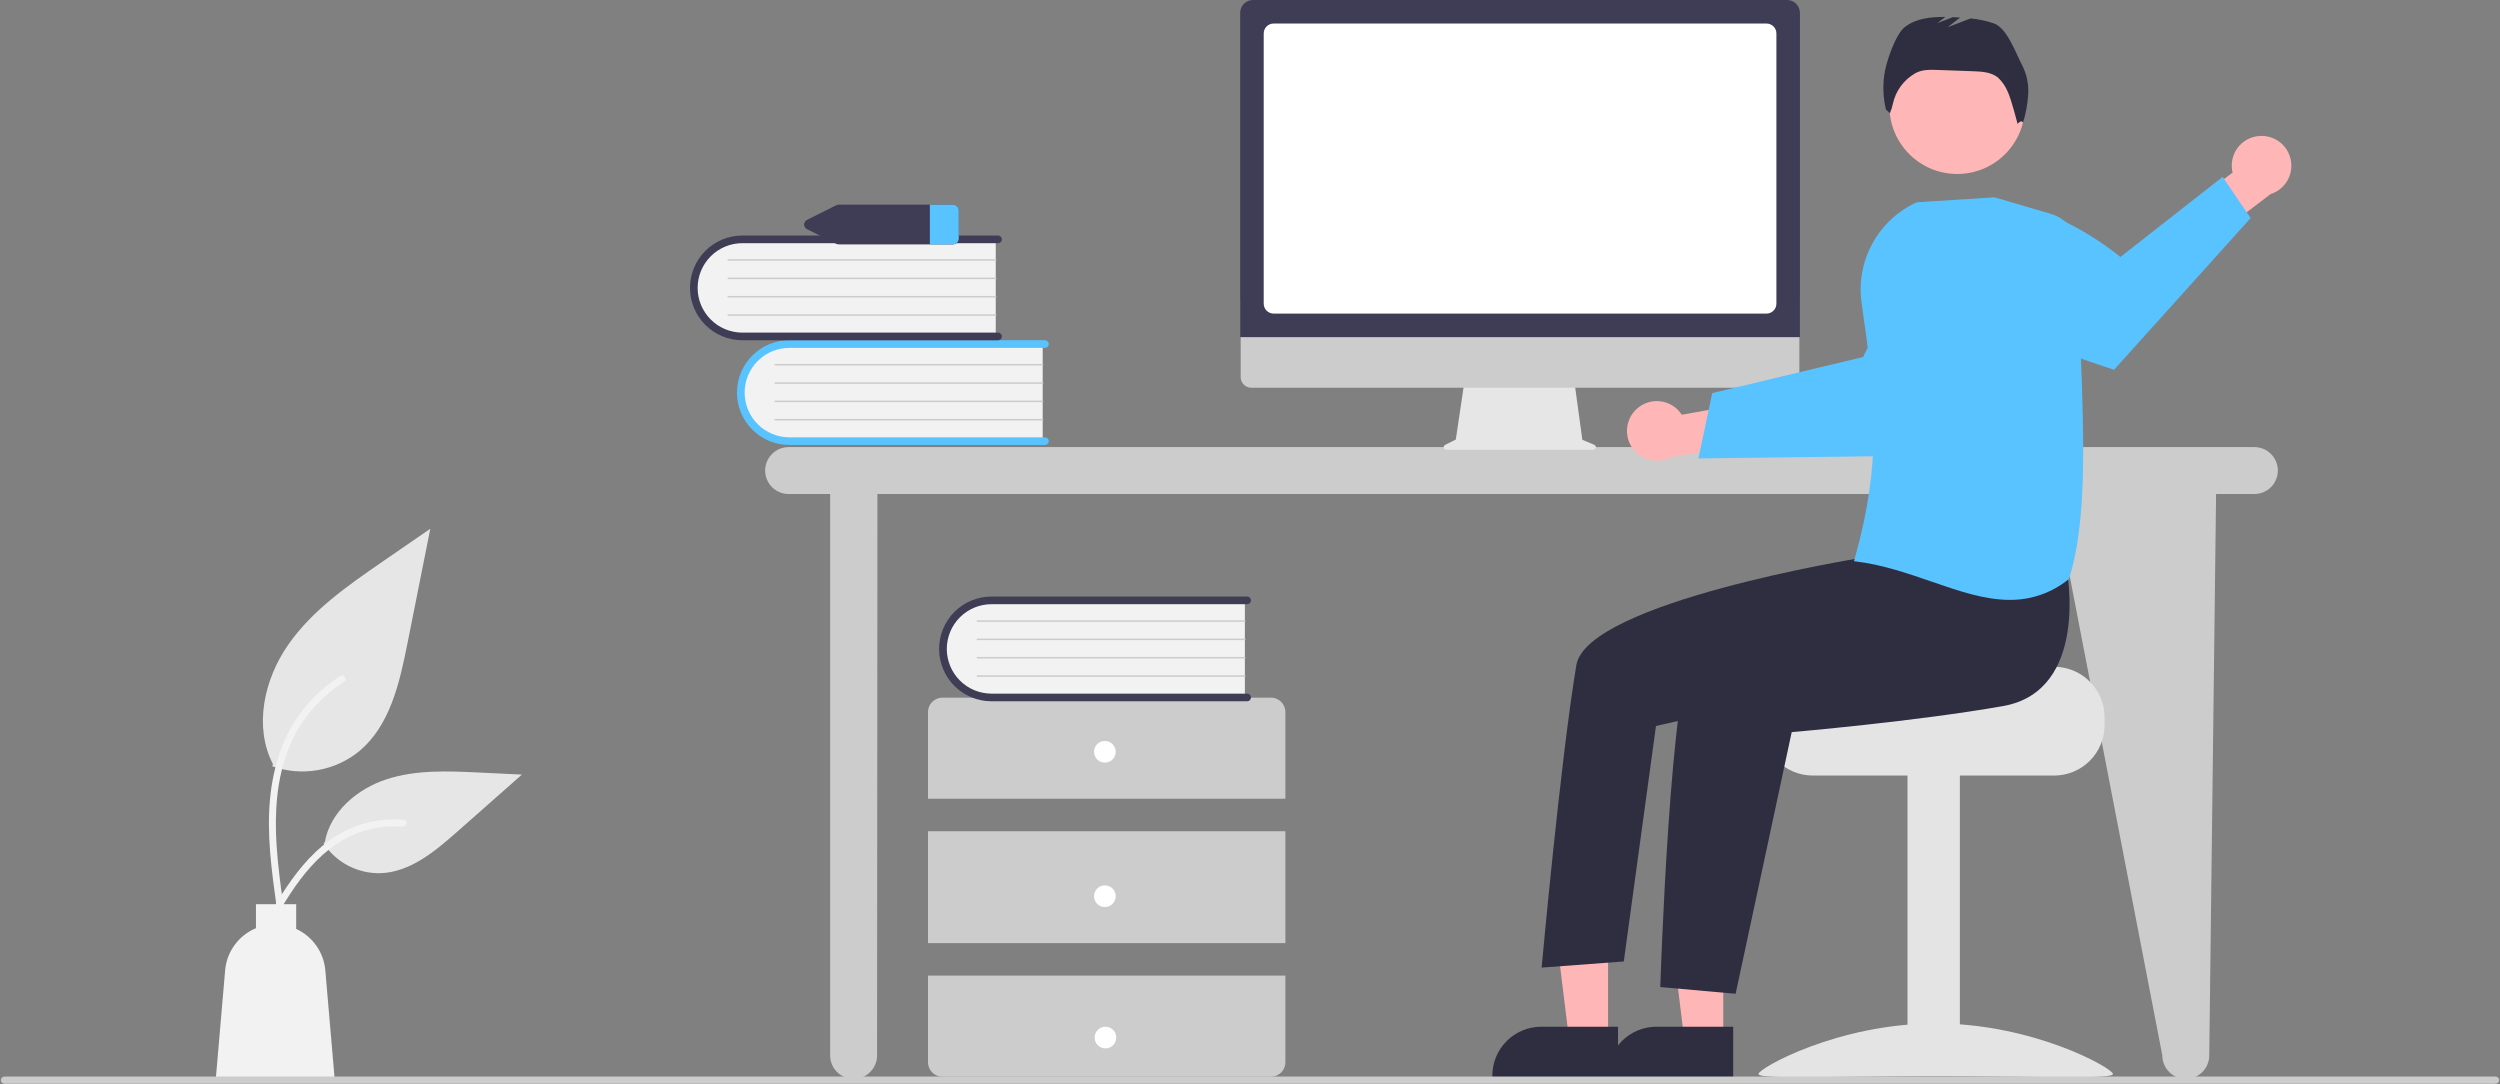 <svg width="980" height="425" viewBox="0 0 980 425" fill="none" xmlns="http://www.w3.org/2000/svg">
<rect x="0" y="0" width="980" height="425" fill="#808080" stroke="none"/>
<g clip-path="url(#clip0_5_148)">
<path d="M883.718 175.258H309.142C306.702 175.258 304.363 176.227 302.637 177.952C300.912 179.677 299.943 182.017 299.943 184.457C299.943 186.896 300.912 189.236 302.637 190.961C304.363 192.686 306.702 193.655 309.142 193.655H325.417V413.721C325.417 416.161 326.386 418.5 328.111 420.225C329.836 421.951 332.176 422.92 334.616 422.92C337.056 422.92 339.395 421.951 341.12 420.225C342.846 418.5 343.815 416.161 343.815 413.721L343.955 193.655H805.11L847.63 413.721C847.63 416.161 848.599 418.5 850.325 420.225C852.05 421.951 854.389 422.92 856.829 422.92C859.269 422.92 861.609 421.951 863.334 420.225C865.059 418.5 866.028 416.161 866.028 413.721L868.704 193.655H883.718C886.158 193.655 888.498 192.686 890.223 190.961C891.948 189.236 892.917 186.896 892.917 184.457C892.917 182.017 891.948 179.677 890.223 177.952C888.498 176.227 886.158 175.258 883.718 175.258Z" fill="#CCCCCC"/>
<path d="M408.737 134.269V173.223H311.141C308.583 173.312 306.033 172.897 303.636 172C301.239 171.104 299.042 169.744 297.17 167.998C295.298 166.252 293.789 164.155 292.728 161.826C291.667 159.497 291.075 156.982 290.986 154.424C290.897 151.866 291.313 149.316 292.209 146.918C293.106 144.521 294.466 142.324 296.212 140.453C297.957 138.581 300.055 137.072 302.384 136.011C304.713 134.95 307.228 134.358 309.786 134.269C310.237 134.253 310.689 134.253 311.141 134.269L408.737 134.269Z" fill="#F2F2F2"/>
<path d="M411.134 172.924C411.134 173.321 410.976 173.702 410.695 173.983C410.415 174.264 410.034 174.422 409.636 174.422H309.403C303.961 174.418 298.744 172.254 294.898 168.405C291.052 164.556 288.891 159.337 288.891 153.896C288.891 148.455 291.052 143.236 294.898 139.387C298.744 135.538 303.961 133.374 309.403 133.37H409.636C409.833 133.369 410.029 133.408 410.211 133.483C410.393 133.558 410.559 133.668 410.698 133.807C410.838 133.946 410.948 134.112 411.024 134.294C411.1 134.476 411.138 134.671 411.138 134.868C411.138 135.065 411.1 135.26 411.024 135.442C410.948 135.624 410.838 135.79 410.698 135.929C410.559 136.068 410.393 136.178 410.211 136.253C410.029 136.328 409.833 136.367 409.636 136.366H309.403C304.758 136.373 300.306 138.223 297.025 141.51C293.743 144.797 291.9 149.251 291.9 153.896C291.9 158.54 293.743 162.995 297.025 166.282C300.306 169.569 304.758 171.419 309.403 171.426H409.636C410.034 171.426 410.415 171.584 410.695 171.865C410.976 172.146 411.134 172.527 411.134 172.924Z" fill="#59C3FF"/>
<path d="M408.737 143.258H303.859C303.78 143.259 303.704 143.228 303.647 143.172C303.591 143.116 303.559 143.041 303.558 142.961C303.557 142.882 303.588 142.806 303.643 142.749C303.699 142.692 303.774 142.66 303.854 142.659H408.737C408.816 142.66 408.892 142.692 408.947 142.748C409.003 142.804 409.034 142.88 409.034 142.959C409.034 143.038 409.003 143.113 408.947 143.169C408.892 143.226 408.816 143.258 408.737 143.258Z" fill="#CCCCCC"/>
<path d="M408.737 150.45H303.859C303.78 150.45 303.704 150.419 303.647 150.364C303.591 150.308 303.559 150.232 303.558 150.153C303.557 150.074 303.588 149.998 303.643 149.941C303.699 149.884 303.774 149.852 303.854 149.851H408.737C408.816 149.851 408.892 149.883 408.947 149.94C409.003 149.996 409.034 150.071 409.034 150.15C409.034 150.229 409.003 150.305 408.947 150.361C408.892 150.417 408.816 150.449 408.737 150.45Z" fill="#CCCCCC"/>
<path d="M408.737 157.642H303.859C303.78 157.642 303.704 157.611 303.647 157.555C303.591 157.5 303.559 157.424 303.558 157.345C303.557 157.265 303.588 157.189 303.643 157.132C303.699 157.076 303.774 157.043 303.854 157.042H408.737C408.816 157.043 408.892 157.075 408.947 157.131C409.003 157.187 409.034 157.263 409.034 157.342C409.034 157.421 409.003 157.497 408.947 157.553C408.892 157.609 408.816 157.641 408.737 157.642Z" fill="#CCCCCC"/>
<path d="M408.737 164.833H303.859C303.78 164.834 303.704 164.803 303.647 164.747C303.591 164.691 303.559 164.616 303.558 164.536C303.557 164.457 303.588 164.381 303.643 164.324C303.699 164.267 303.774 164.235 303.854 164.234H408.737C408.816 164.235 408.892 164.267 408.947 164.323C409.003 164.379 409.034 164.455 409.034 164.534C409.034 164.612 409.003 164.688 408.947 164.744C408.892 164.8 408.816 164.832 408.737 164.833Z" fill="#CCCCCC"/>
<path d="M390.339 93.228V132.182H292.743C287.577 132.362 282.552 130.482 278.772 126.957C274.992 123.431 272.768 118.548 272.588 113.383C272.409 108.217 274.288 103.191 277.814 99.412C281.34 95.632 286.222 93.407 291.388 93.228C291.84 93.212 292.291 93.212 292.743 93.228H390.339Z" fill="#F2F2F2"/>
<path d="M392.737 131.883C392.737 132.28 392.579 132.661 392.298 132.942C392.017 133.223 391.636 133.381 391.238 133.381H291.005C285.561 133.381 280.34 131.218 276.491 127.369C272.641 123.52 270.479 118.299 270.479 112.855C270.479 107.411 272.641 102.19 276.491 98.341C280.34 94.491 285.561 92.329 291.005 92.329H391.238C391.435 92.329 391.63 92.367 391.812 92.443C391.994 92.518 392.159 92.628 392.298 92.767C392.437 92.907 392.547 93.072 392.623 93.254C392.698 93.435 392.737 93.63 392.737 93.827C392.737 94.024 392.698 94.219 392.623 94.4C392.547 94.582 392.437 94.747 392.298 94.886C392.159 95.025 391.994 95.136 391.812 95.211C391.63 95.286 391.435 95.325 391.238 95.325H291.005C286.356 95.325 281.897 97.172 278.61 100.46C275.322 103.747 273.475 108.206 273.475 112.855C273.475 117.504 275.322 121.963 278.61 125.25C281.897 128.538 286.356 130.384 291.005 130.384H391.238C391.636 130.385 392.017 130.543 392.298 130.823C392.579 131.104 392.737 131.485 392.737 131.883Z" fill="#3F3D56"/>
<path d="M390.339 102.217H285.461C285.382 102.218 285.306 102.187 285.249 102.131C285.193 102.075 285.161 102 285.16 101.92C285.159 101.841 285.19 101.765 285.245 101.708C285.301 101.651 285.377 101.619 285.456 101.618H390.339C390.418 101.619 390.494 101.651 390.549 101.707C390.605 101.763 390.636 101.839 390.636 101.918C390.636 101.996 390.605 102.072 390.549 102.128C390.494 102.184 390.418 102.216 390.339 102.217Z" fill="#CCCCCC"/>
<path d="M390.339 109.409H285.461C285.382 109.409 285.306 109.378 285.249 109.323C285.193 109.267 285.161 109.191 285.16 109.112C285.159 109.033 285.19 108.956 285.245 108.9C285.301 108.843 285.377 108.811 285.456 108.81H390.339C390.418 108.81 390.494 108.842 390.549 108.898C390.605 108.954 390.636 109.03 390.636 109.109C390.636 109.188 390.605 109.264 390.549 109.32C390.494 109.376 390.418 109.408 390.339 109.409Z" fill="#CCCCCC"/>
<path d="M390.339 116.6H285.461C285.382 116.601 285.306 116.57 285.249 116.514C285.193 116.459 285.161 116.383 285.16 116.304C285.159 116.224 285.19 116.148 285.245 116.091C285.301 116.035 285.377 116.002 285.456 116.001H390.339C390.418 116.002 390.494 116.034 390.549 116.09C390.605 116.146 390.636 116.222 390.636 116.301C390.636 116.38 390.605 116.456 390.549 116.512C390.494 116.568 390.418 116.6 390.339 116.6Z" fill="#CCCCCC"/>
<path d="M390.339 123.792H285.461C285.382 123.792 285.306 123.761 285.249 123.706C285.193 123.65 285.161 123.574 285.16 123.495C285.159 123.416 285.19 123.34 285.245 123.283C285.301 123.226 285.377 123.194 285.456 123.193H390.339C390.418 123.194 390.494 123.225 390.549 123.282C390.605 123.338 390.636 123.413 390.636 123.492C390.636 123.571 390.605 123.647 390.549 123.703C390.494 123.759 390.418 123.791 390.339 123.792Z" fill="#CCCCCC"/>
<path d="M503.874 313.102V279.137C503.873 277.635 503.277 276.195 502.215 275.134C501.154 274.072 499.714 273.476 498.213 273.476H369.428C367.927 273.476 366.487 274.072 365.426 275.134C364.364 276.195 363.768 277.635 363.768 279.137V313.102H503.874Z" fill="#CCCCCC"/>
<path d="M503.874 325.839H363.768V369.71H503.874V325.839Z" fill="#CCCCCC"/>
<path d="M363.768 382.447V416.412C363.768 417.914 364.364 419.353 365.426 420.415C366.487 421.477 367.927 422.073 369.428 422.073H498.213C499.714 422.073 501.154 421.477 502.215 420.415C503.277 419.353 503.873 417.914 503.874 416.412V382.447H363.768Z" fill="#CCCCCC"/>
<path d="M433.113 298.95C435.458 298.95 437.359 297.049 437.359 294.704C437.359 292.359 435.458 290.458 433.113 290.458C430.768 290.458 428.867 292.359 428.867 294.704C428.867 297.049 430.768 298.95 433.113 298.95Z" fill="white"/>
<path d="M433.113 355.558C435.458 355.558 437.359 353.657 437.359 351.312C437.359 348.968 435.458 347.067 433.113 347.067C430.768 347.067 428.867 348.968 428.867 351.312C428.867 353.657 430.768 355.558 433.113 355.558Z" fill="white"/>
<path d="M433.34 410.968C435.685 410.968 437.586 409.067 437.586 406.722C437.586 404.377 435.685 402.477 433.34 402.477C430.996 402.477 429.095 404.377 429.095 406.722C429.095 409.067 430.996 410.968 433.34 410.968Z" fill="white"/>
<path d="M487.989 234.749V273.704H390.393C385.229 273.88 380.207 271.998 376.43 268.473C372.654 264.948 370.431 260.067 370.251 254.904C370.071 249.741 371.949 244.717 375.472 240.938C378.994 237.158 383.873 234.932 389.036 234.749C389.488 234.733 389.941 234.733 390.393 234.749H487.989Z" fill="#F2F2F2"/>
<path d="M490.386 273.404C490.386 273.801 490.228 274.182 489.947 274.463C489.666 274.744 489.285 274.902 488.888 274.902H388.655C383.212 274.903 377.992 272.743 374.142 268.896C370.291 265.049 368.127 259.831 368.123 254.388C368.12 248.946 370.279 243.725 374.124 239.873C377.97 236.022 383.187 233.855 388.63 233.85H488.888C489.085 233.849 489.28 233.888 489.463 233.963C489.645 234.038 489.811 234.148 489.95 234.287C490.09 234.426 490.2 234.592 490.276 234.774C490.351 234.956 490.39 235.151 490.39 235.348C490.39 235.545 490.351 235.74 490.276 235.922C490.2 236.104 490.09 236.27 489.95 236.409C489.811 236.548 489.645 236.658 489.463 236.733C489.28 236.808 489.085 236.847 488.888 236.846H388.655C384.009 236.852 379.557 238.702 376.274 241.989C372.992 245.276 371.148 249.731 371.148 254.376C371.148 259.021 372.992 263.476 376.274 266.763C379.557 270.05 384.009 271.9 388.655 271.906H488.888C489.285 271.906 489.666 272.064 489.947 272.345C490.228 272.626 490.386 273.007 490.386 273.404Z" fill="#3F3D56"/>
<path d="M487.989 243.738H383.111C383.032 243.739 382.956 243.708 382.899 243.652C382.843 243.596 382.81 243.521 382.81 243.441C382.809 243.362 382.84 243.286 382.895 243.229C382.951 243.172 383.026 243.14 383.105 243.139H487.989C488.068 243.14 488.144 243.172 488.199 243.228C488.255 243.284 488.286 243.36 488.286 243.439C488.286 243.518 488.255 243.593 488.199 243.649C488.144 243.706 488.068 243.738 487.989 243.738H487.989Z" fill="#CCCCCC"/>
<path d="M487.989 250.93H383.111C383.032 250.93 382.956 250.899 382.899 250.844C382.843 250.788 382.81 250.712 382.81 250.633C382.809 250.554 382.84 250.478 382.895 250.421C382.951 250.364 383.026 250.332 383.105 250.331H487.989C488.068 250.332 488.144 250.363 488.199 250.42C488.255 250.476 488.286 250.551 488.286 250.63C488.286 250.709 488.255 250.785 488.199 250.841C488.144 250.897 488.068 250.929 487.989 250.93H487.989Z" fill="#CCCCCC"/>
<path d="M487.989 258.122H383.111C383.032 258.122 382.956 258.091 382.899 258.035C382.843 257.98 382.81 257.904 382.81 257.825C382.809 257.746 382.84 257.669 382.895 257.613C382.951 257.556 383.026 257.523 383.105 257.522H487.989C488.068 257.523 488.144 257.555 488.199 257.611C488.255 257.667 488.286 257.743 488.286 257.822C488.286 257.901 488.255 257.977 488.199 258.033C488.144 258.089 488.068 258.121 487.989 258.122H487.989Z" fill="#CCCCCC"/>
<path d="M487.989 265.313H383.111C383.032 265.314 382.956 265.283 382.899 265.227C382.843 265.171 382.81 265.096 382.81 265.016C382.809 264.937 382.84 264.861 382.895 264.804C382.951 264.747 383.026 264.715 383.105 264.714H487.989C488.068 264.715 488.144 264.747 488.199 264.803C488.255 264.859 488.286 264.935 488.286 265.014C488.286 265.093 488.255 265.168 488.199 265.224C488.144 265.281 488.068 265.312 487.989 265.313H487.989Z" fill="#CCCCCC"/>
<path d="M373.367 80.232H328.902C328.48 80.232 328.063 80.329 327.685 80.516L316.462 86.134C316.093 86.291 315.778 86.553 315.556 86.888C315.335 87.222 315.217 87.615 315.217 88.016C315.217 88.417 315.335 88.81 315.556 89.144C315.778 89.479 316.093 89.741 316.462 89.898L327.685 95.517C328.063 95.703 328.48 95.8 328.902 95.8H373.367C373.98 95.835 374.582 95.628 375.043 95.222C375.504 94.817 375.787 94.247 375.83 93.634V82.398C375.787 81.785 375.504 81.215 375.043 80.81C374.582 80.404 373.98 80.197 373.367 80.232Z" fill="#3F3D56"/>
<path d="M375.83 82.398V93.635C375.787 94.247 375.504 94.817 375.043 95.223C374.582 95.628 373.98 95.835 373.367 95.8H364.509V80.232H373.367C373.98 80.197 374.582 80.404 375.043 80.81C375.504 81.215 375.787 81.785 375.83 82.398Z" fill="#59C3FF"/>
<path d="M106.781 300.412C112.506 302.424 118.654 302.928 124.631 301.876C130.608 300.823 136.213 298.248 140.906 294.4C152.859 284.368 156.606 267.84 159.656 252.536C162.662 237.448 165.668 222.359 168.675 207.27L149.793 220.272C136.214 229.622 122.329 239.271 112.927 252.814C103.525 266.357 99.421 284.844 106.975 299.498" fill="#E6E6E6"/>
<path d="M108.395 355.216C106.484 341.295 104.519 327.196 105.859 313.126C107.05 300.63 110.862 288.425 118.623 278.418C122.743 273.117 127.756 268.574 133.436 264.995C134.918 264.06 136.281 266.408 134.806 267.339C124.977 273.551 117.375 282.724 113.095 293.535C108.368 305.558 107.609 318.663 108.423 331.435C108.916 339.158 109.96 346.831 111.012 354.494C111.095 354.841 111.043 355.206 110.867 355.516C110.691 355.826 110.404 356.057 110.064 356.163C109.717 356.257 109.347 356.21 109.035 356.032C108.722 355.855 108.492 355.562 108.395 355.216L108.395 355.216Z" fill="#F2F2F2"/>
<path d="M126.802 330.583C129.258 334.315 132.633 337.352 136.603 339.401C140.573 341.45 145.004 342.442 149.469 342.281C160.943 341.737 170.509 333.728 179.12 326.126L204.59 303.638L187.733 302.831C175.611 302.251 163.176 301.71 151.629 305.448C140.083 309.186 129.435 318.183 127.324 330.134" fill="#E6E6E6"/>
<path d="M102.994 363.218C112.192 346.942 122.862 328.853 141.927 323.071C147.227 321.469 152.786 320.895 158.302 321.38C160.041 321.53 159.607 324.21 157.871 324.061C148.624 323.293 139.396 325.735 131.738 330.974C124.37 335.99 118.632 342.963 113.777 350.357C110.802 354.887 108.138 359.608 105.473 364.323C104.622 365.83 102.132 364.743 102.994 363.218L102.994 363.218Z" fill="#F2F2F2"/>
<path d="M88.255 380.35C88.565 376.759 89.855 373.321 91.983 370.412C94.111 367.503 96.997 365.234 100.326 363.852V354.442H116.108V364.148C119.273 365.598 121.997 367.862 124.002 370.708C126.007 373.554 127.222 376.881 127.522 380.35L131.233 423.488H84.544L88.255 380.35Z" fill="#F2F2F2"/>
<path d="M624.973 174.373L620.278 172.396L617.057 148.861H574.168L570.677 172.3L566.477 174.4C566.276 174.501 566.115 174.666 566.02 174.87C565.925 175.073 565.901 175.303 565.953 175.522C566.004 175.74 566.128 175.935 566.304 176.075C566.48 176.214 566.699 176.29 566.923 176.29H624.586C624.816 176.29 625.04 176.21 625.218 176.064C625.396 175.919 625.518 175.716 625.564 175.49C625.609 175.264 625.575 175.03 625.468 174.826C625.36 174.623 625.185 174.463 624.973 174.373Z" fill="#E6E6E6"/>
<path d="M701.19 151.992H490.507C489.402 151.99 488.342 151.549 487.561 150.766C486.781 149.984 486.342 148.924 486.342 147.818V118.109H705.354V147.818C705.354 148.924 704.916 149.984 704.135 150.766C703.354 151.549 702.295 151.99 701.19 151.992Z" fill="#CCCCCC"/>
<path d="M705.575 132.15H486.15V5.032C486.152 3.698 486.682 2.419 487.625 1.475C488.569 0.532 489.848 0.001 491.182 0H700.543C701.877 0.001 703.156 0.532 704.099 1.475C705.043 2.419 705.573 3.698 705.575 5.032L705.575 132.15Z" fill="#3F3D56"/>
<path d="M692.469 122.924H499.255C498.227 122.923 497.241 122.514 496.514 121.787C495.786 121.06 495.377 120.074 495.376 119.045V13.105C495.377 12.077 495.786 11.091 496.514 10.364C497.241 9.636 498.227 9.227 499.255 9.226H692.469C693.498 9.227 694.484 9.636 695.211 10.364C695.938 11.091 696.347 12.077 696.349 13.105V119.045C696.347 120.074 695.938 121.06 695.211 121.787C694.484 122.514 693.498 122.923 692.469 122.924Z" fill="white"/>
<path d="M641.58 160.305C642.827 159.153 644.312 158.288 645.93 157.772C647.548 157.255 649.259 157.1 650.943 157.317C652.627 157.533 654.244 158.117 655.678 159.026C657.113 159.935 658.33 161.147 659.246 162.577L685.38 157.931L692.077 173.124L655.078 179.167C652.573 180.546 649.65 180.957 646.862 180.324C644.074 179.691 641.615 178.057 639.951 175.732C638.287 173.407 637.534 170.552 637.834 167.709C638.134 164.866 639.467 162.231 641.58 160.305Z" fill="#FFB6B6"/>
<path d="M665.776 179.704L693.022 179.365L696.471 179.318L751.903 178.62C751.903 178.62 766.956 164.259 780.064 149.473L778.227 136.185C776.435 123.144 769.965 111.198 760.023 102.57C741.25 115.114 730.363 139.944 730.363 139.944L695.993 148.165L692.554 148.987L671.198 154.09L665.776 179.704Z" fill="#59C3FF"/>
<path d="M805.25 261.38H754.393C754.393 263.559 698.798 265.328 698.798 265.328C697.572 266.251 696.454 267.311 695.467 268.486C692.499 272.025 690.877 276.499 690.887 281.119V284.277C690.889 289.511 692.969 294.531 696.67 298.232C700.371 301.933 705.391 304.013 710.625 304.015H805.25C810.484 304.011 815.502 301.93 819.202 298.229C822.903 294.528 824.984 289.51 824.989 284.277V281.119C824.981 275.886 822.9 270.869 819.199 267.169C815.499 263.469 810.483 261.387 805.25 261.38Z" fill="#E4E4E4"/>
<path d="M768.267 303.231H747.739V421.721H768.267V303.231Z" fill="#E4E4E4"/>
<path d="M689.312 421C689.312 423.218 720.419 421.858 758.792 421.858C797.165 421.858 828.272 423.218 828.272 421C828.272 418.781 797.165 401.193 758.792 401.193C720.419 401.193 689.312 418.782 689.312 421Z" fill="#E4E4E4"/>
<path d="M675.523 407.461L660.245 407.46L652.977 348.531L675.525 348.532L675.523 407.461Z" fill="#FFB6B6"/>
<path d="M679.419 422.27L630.156 422.268V421.645C630.157 416.56 632.177 411.683 635.773 408.088C639.369 404.492 644.245 402.472 649.331 402.471H649.332L679.42 402.473L679.419 422.27Z" fill="#2F2E41"/>
<path d="M630.368 407.461L615.09 407.46L607.822 348.531L630.37 348.532L630.368 407.461Z" fill="#FFB6B6"/>
<path d="M634.264 422.27L585.001 422.268V421.645C585.002 416.56 587.022 411.683 590.618 408.088C594.214 404.492 599.09 402.472 604.176 402.471H604.177L634.265 402.473L634.264 422.27Z" fill="#2F2E41"/>
<path d="M767.223 68.2C781.894 68.2 793.787 56.307 793.787 41.636C793.787 26.965 781.894 15.072 767.223 15.072C752.552 15.072 740.659 26.965 740.659 41.636C740.659 56.307 752.552 68.2 767.223 68.2Z" fill="#FFB6B6"/>
<path d="M810.217 223.642C810.217 223.642 819.13 270.773 785.217 276.775C751.304 282.777 702.351 286.995 702.351 286.995L680.367 389.562L650.833 386.925C650.833 386.925 654.761 263.457 664.42 253.798C674.08 244.138 735.132 215.215 735.132 215.215L810.217 223.642Z" fill="#2F2E41"/>
<path d="M743.983 203.89L729.151 218.769C729.151 218.769 622.057 236.019 617.925 260.754C611.688 298.098 604.321 379.306 604.321 379.306L636.519 376.891L649.146 284.58L700.664 272.861L759.277 240.918L743.983 203.89Z" fill="#2F2E41"/>
<path d="M792.785 25.779C790.163 20.832 786.831 10.972 781.538 9.143C778.599 8.168 775.561 7.521 772.48 7.213L763.484 10.673L768.38 6.865C767.427 6.808 766.474 6.762 765.522 6.726L759.452 9.06L762.557 6.645C756.899 6.587 751.057 7.176 746.673 10.62C742.935 13.557 739.231 24.682 738.632 29.398C737.992 33.909 738.216 38.501 739.292 42.928L740.83 44.39C741.367 43.157 741.772 41.87 742.036 40.551C742.587 38.087 743.645 35.764 745.144 33.731C746.642 31.699 748.547 30 750.738 28.745L750.822 28.698C753.4 27.247 756.528 27.314 759.485 27.42L773.527 27.925C776.905 28.047 780.543 28.261 783.176 30.38C784.85 31.943 786.166 33.85 787.035 35.969C788.343 38.61 790.901 48.573 790.901 48.573C790.901 48.573 792.348 46.693 793.041 48.092C794.153 44.44 794.829 40.67 795.056 36.859C795.277 33.031 794.494 29.212 792.785 25.779Z" fill="#2F2E41"/>
<path d="M885.694 53.302C884 53.413 882.35 53.895 880.862 54.713C879.374 55.531 878.083 56.666 877.081 58.036C876.079 59.407 875.389 60.981 875.061 62.647C874.732 64.313 874.774 66.031 875.181 67.68L853.82 83.437L860.229 98.754L890.083 76.078C892.807 75.21 895.118 73.373 896.578 70.914C898.038 68.456 898.546 65.548 898.005 62.74C897.464 59.933 895.912 57.422 893.643 55.682C891.374 53.942 888.546 53.096 885.694 53.302Z" fill="#FFB6B6"/>
<path d="M882.256 85.47L828.705 144.945C828.705 144.945 803.096 136.747 783.291 127.858L774.393 100.531C772.327 94.191 771.445 87.525 771.792 80.866C799.248 73.56 831.183 100.745 831.183 100.745L871.268 69.346L882.256 85.47Z" fill="#59C3FF"/>
<path d="M757.301 228.035C747.747 224.735 737.868 221.322 727.212 220.041L726.754 219.986L726.88 219.543C737.911 180.812 735.158 156.036 729.752 118.82C728.603 110.792 730.08 102.608 733.964 95.489C737.847 88.37 743.929 82.698 751.301 79.319L751.366 79.289L781.8 77.355L781.87 77.351L804.004 83.861C807.188 84.804 809.975 86.766 811.938 89.445C813.901 92.123 814.931 95.372 814.871 98.692C814.632 110.931 815.14 124.596 815.679 139.063C816.886 171.519 818.135 205.08 811.048 226.855L811.011 226.969L810.916 227.043C804.401 232.35 796.238 235.217 787.835 235.151C777.901 235.151 767.762 231.649 757.301 228.035Z" fill="#59C3FF"/>
<path d="M978.248 424.837H1.752C1.376 424.837 1.017 424.687 0.751 424.422C0.486 424.157 0.337 423.797 0.337 423.421C0.337 423.046 0.486 422.686 0.751 422.421C1.017 422.155 1.376 422.006 1.752 422.006H978.248C978.624 422.006 978.984 422.155 979.249 422.421C979.514 422.686 979.663 423.046 979.663 423.421C979.663 423.797 979.514 424.157 979.249 424.422C978.984 424.687 978.624 424.837 978.248 424.837Z" fill="#CCCCCC"/>
</g>
<defs>
<clipPath id="clip0_5_148">
<rect width="979.327" height="424.837" fill="white" transform="translate(0.337)"/>
</clipPath>
</defs>
</svg>
